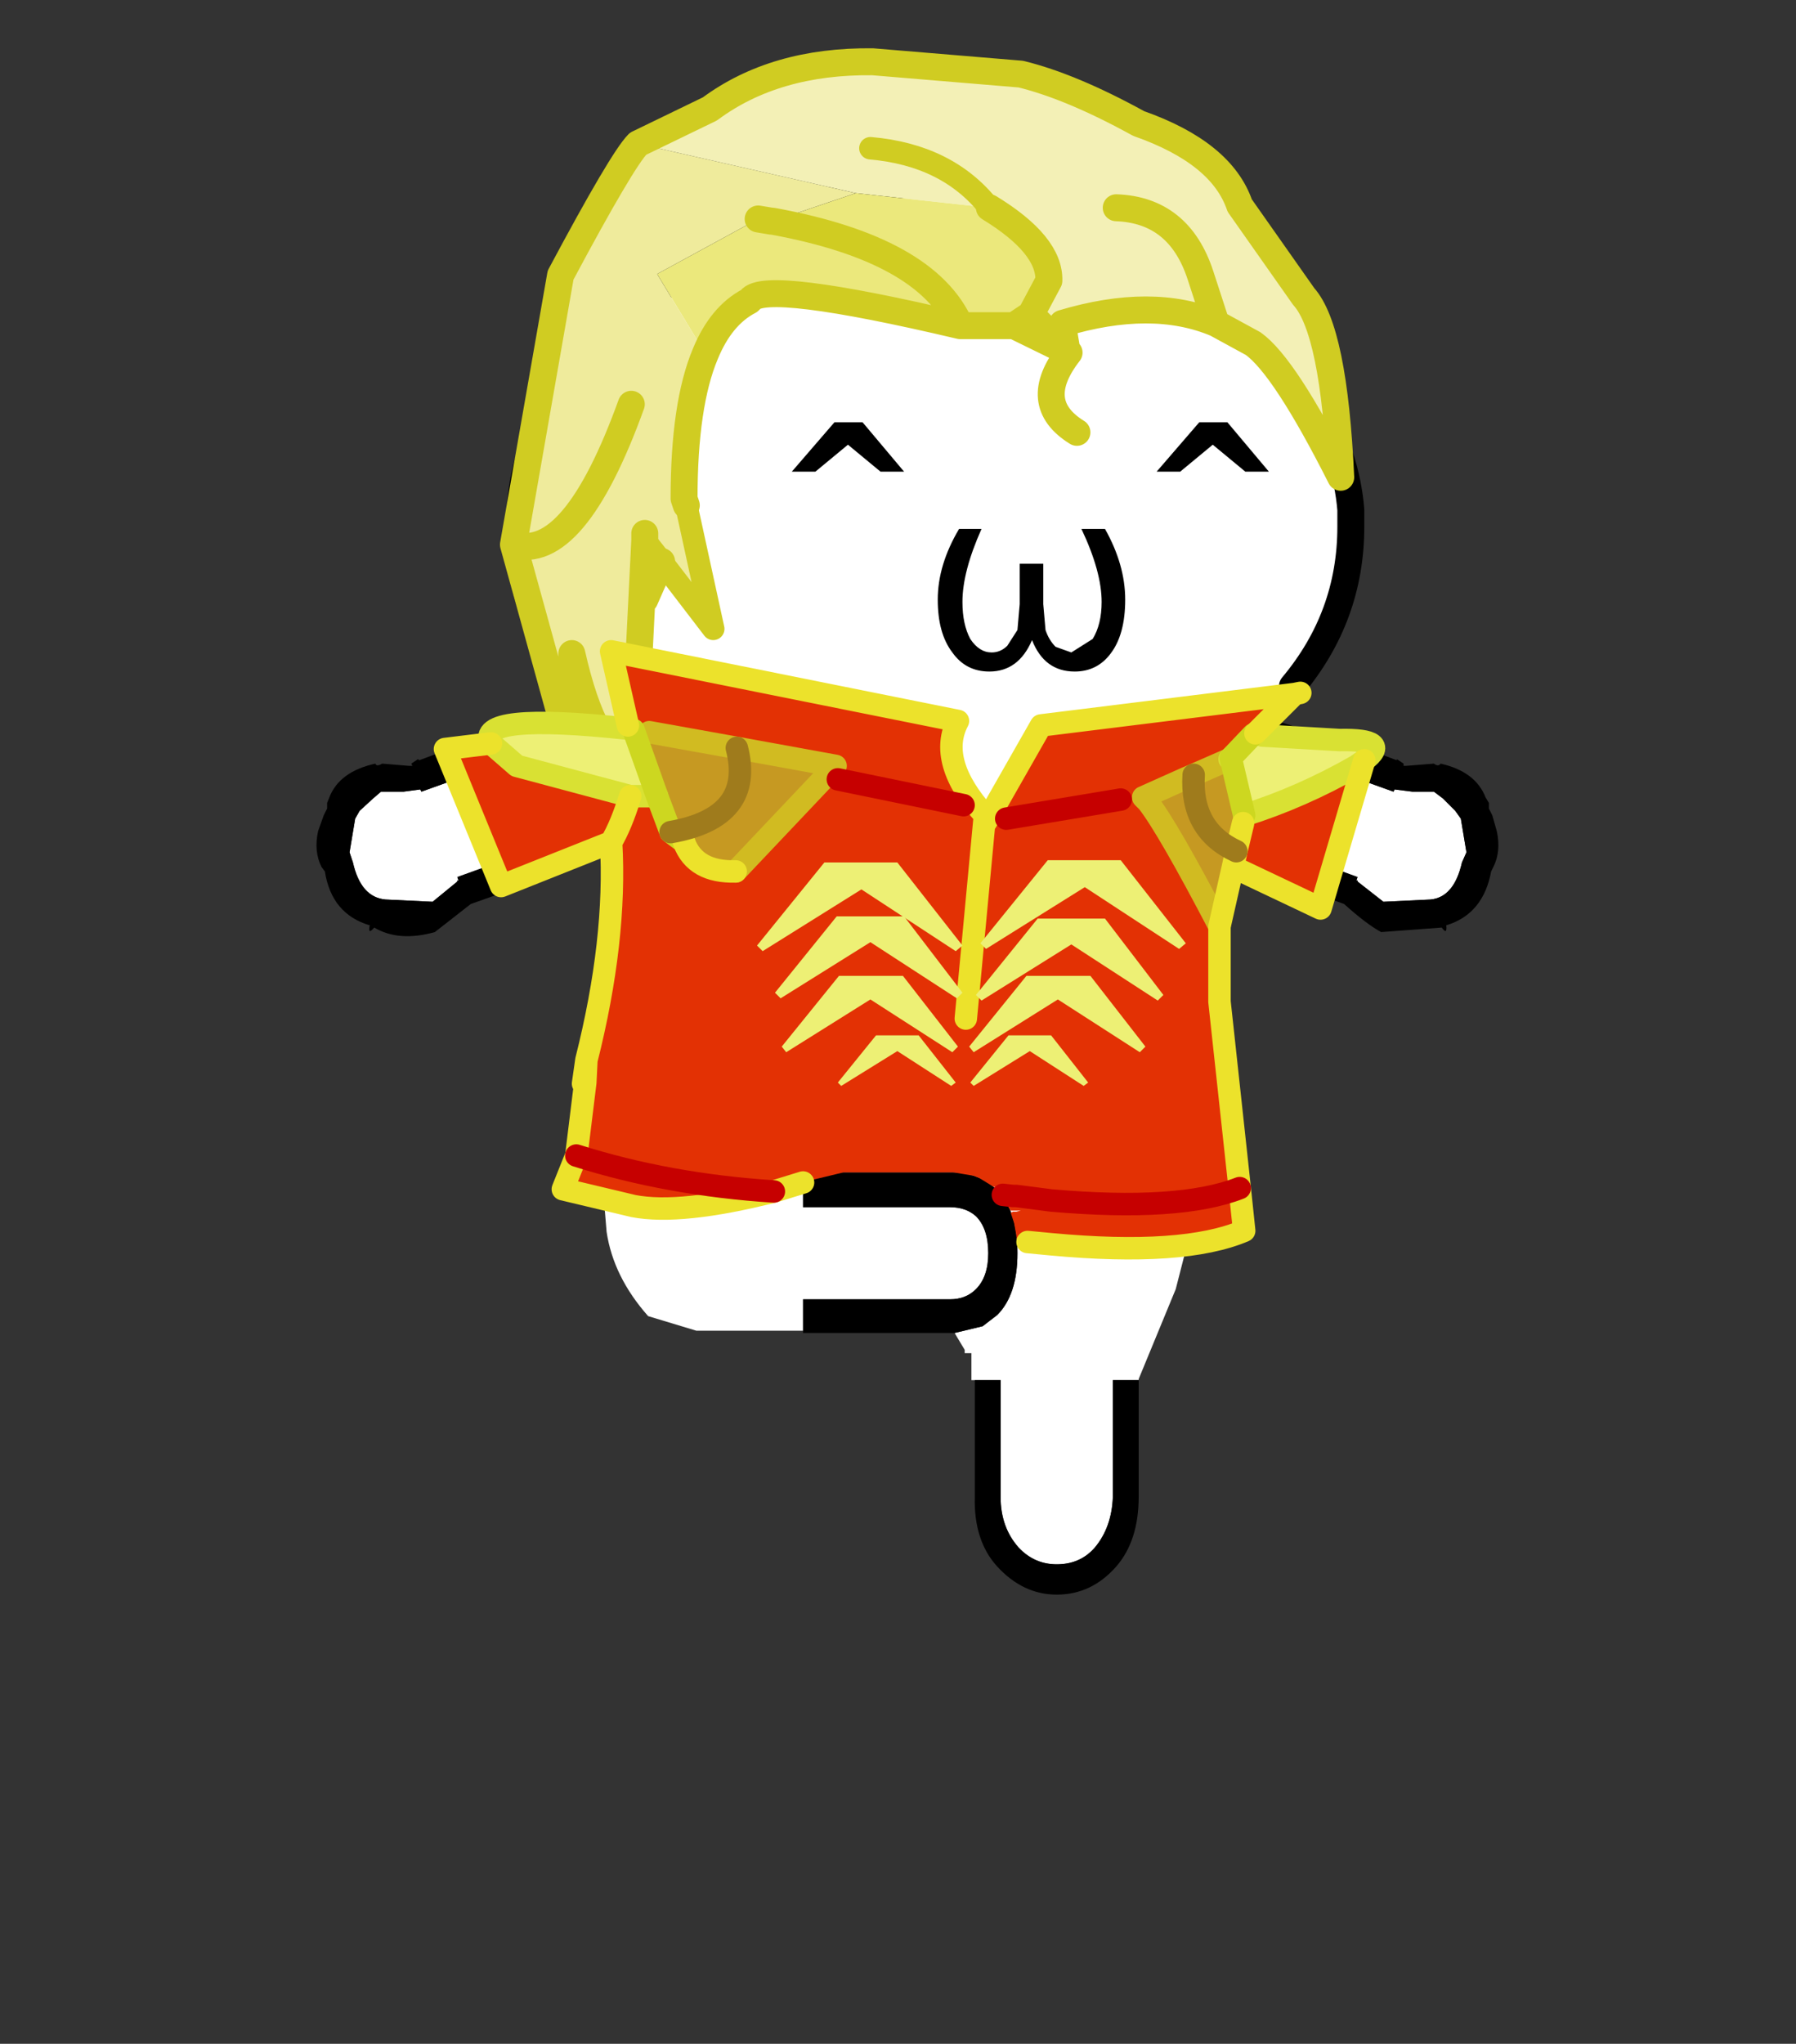 <svg xmlns="http://www.w3.org/2000/svg" xmlns:xlink="http://www.w3.org/1999/xlink" height="182" width="160"><rect width="100%" height="100%" fill="#333333" stroke="none"/><defs><g id="b"><path d="M-15.5-41.55q-2.65-3.1-2.5-7.1v-.75q.25-4.9 5.35-9.05Q-7.15-63.5.5-64q7.6.5 13.05 5.55Q18.6-54.3 19-49.4v.75q0 4-2.6 7.1h.1-.05l-1.1 1.3v.15l-1 .9 6.55 2.35.05-.1.8.1H22.7l.4.3.55.55.25.35.25 1.5-.2.45q-.35 1.55-1.4 1.65l-2.1.1-1.15-.9v-.05h-.05l.05-.15-4.95-1.8v-.05l-1.3-.5.05.55-.3.9.35.1v.05l-.15-.05-.25 8.85h-.05l-.05 1.5h.05v.1l-.05.4h-.05l-.35 4.2-1.05 4.1-1.65 4v.05H8.4v5.2Q8.35-4.1 7.6-3.2q-.65.75-1.7.75-1 0-1.7-.75-.8-.9-.8-2.25v-5.2H2.1v-1.2h-.3V-12l-.45-.75 1.25-.3.65-.5q.9-.9.9-2.75 0-1.9-.9-2.8-.8-.8-2.05-.8h-6.6v1.55h6.55q.7 0 1.15.4.55.55.55 1.65 0 1.05-.55 1.6-.45.45-1.15.45H-5.4v1.4h-4.75l-2.15-.65q-1.55-1.75-1.85-3.75l-.1-1.2V-19l.05-.4.55-1.85h.1v-.55l.15-.15v-1.35l.15-2.4v-.05l.5-7.75h-.05l-1.45-.45-.45-1.3-6.1 2.2.05.15h-.05v.05l-1.1.9-2.1-.1q-1.1-.1-1.45-1.65l-.15-.45.25-1.5.2-.35.6-.55.35-.3h1l.75-.1.05.1 9.05-3.25-.25-.8-1.35.35-.75-1h.2m1.75 19.65l-.05-.1.05.1m3.65-6.6v.05h.05l-.05-.05" fill="#fff" fill-rule="evenodd" transform="translate(27.05 64.6)"/><path d="M15.35-40.1l3.15.95v-.05l2.55.95v-.05l.3.2v.1h.1l1.25-.1q.2.15.3 0 1.55.35 2 1.5l.15.25v.25l.15.3.2.7q.2.9-.15 1.6l-.1.2q-.35 1.9-2 2.4.05.45-.2.1l-2.7.2q-.65-.35-1.65-1.25l-4.15-1.5v.1l-1.4-.55v-.05l-.35-.1.3-.9-.05-.55 1.3.5v.05l4.95 1.8-.05.15h.05v.05l1.15.9 2.1-.1q1.05-.1 1.4-1.65l.2-.45-.25-1.5-.25-.35-.55-.55-.4-.3H21.75l-.8-.1-.05.1-6.55-2.35 1-.9m-5.8 29.45v5.2q0 1.95-1 3.1Q7.45-1.1 5.9-1.1q-1.5 0-2.65-1.25-1.05-1.15-1-3.1v-5.2H3.4v5.2q0 1.35.8 2.25.7.75 1.7.75 1.05 0 1.7-.75.75-.9.8-2.25v-5.2h1.15m-8.2-2.1H-5.4v-1.5h6.55q.7 0 1.15-.45.55-.55.55-1.6 0-1.1-.55-1.65-.45-.4-1.15-.4H-5.4v-1.55h6.6q1.25 0 2.05.8.9.9.9 2.8 0 1.85-.9 2.75l-.65.5-1.25.3m-15.6-21.2l-5.95 2.1-1.6 1.25q-1.6.45-2.7-.2-.3.35-.2-.1-1.7-.5-2-2.4l-.15-.2q-.35-.7-.15-1.6l.25-.7.15-.3v-.25l.1-.25q.45-1.15 2.05-1.5.05.15.3 0l1.2.1h.15l-.05-.1.3-.2.05.05 2.55-.95v.05l1.8-.65 3.2-.75 1.35-.35.25.8-9.05 3.25-.05-.1-.75.1h-1l-.35.3-.6.55-.2.35-.25 1.5.15.45q.35 1.55 1.45 1.65l2.1.1 1.1-.9v-.05h.05l-.05-.15 6.1-2.2.45 1.3" fill-rule="evenodd" transform="translate(27.05 64.6)"/><path d="M11.55 23.05q-2.65-3.1-2.5-7.1v-.75q.25-4.9 5.35-9.05Q19.9 1.1 27.55.6q7.6.5 13.05 5.55 5.05 4.15 5.45 9.05v.75q0 4-2.6 7.1" fill="none" stroke="#000" stroke-linecap="round" stroke-linejoin="round" stroke-width="1.2"/><path d="M5.4-44.05q.15.45.45.75l.7.25.95-.6q.4-.65.4-1.65 0-1.35-.9-3.25h1.05q.9 1.6.9 3.15 0 1.55-.65 2.4-.6.8-1.6.8-1.35 0-1.9-1.4-.6 1.4-1.9 1.4-1.05 0-1.65-.85Q.6-43.9.6-45.4q0-1.55.95-3.15h1q-.85 1.9-.85 3.25 0 1 .35 1.65.4.6.95.6.4 0 .7-.3l.45-.7.1-1.15V-47H5.3v1.8l.1 1.15" fill-rule="evenodd" transform="translate(27.05 64.6)"/></g><g id="d"><path d="M-12.75-65.7l3.2-1.55q2.9-2.15 7.25-2.1l6.6.55q2.25.55 5.25 2.2 3.7 1.3 4.5 3.65l2.85 4.05q1.35 1.5 1.65 8.05-2.5-4.95-3.9-5.95L13-57.7q-2.85-1.2-6.85 0l.2 1.2v.05-.05l-1.6-1.6 1.6 1.6.1.1-.1-.05L4-57.6l.75-.5.8-1.5q.05-1.6-2.65-3.25l-5.95-.65-9.7-2.2m10.35.2q3.45.3 5.3 2.65-1.85-2.35-5.3-2.65m10.95 2.65q2.8.1 3.75 3l.7 2.15-.7-2.15q-.95-2.9-3.75-3" fill="#f3f0b6" fill-rule="evenodd" transform="translate(21.85 69.95)"/><path d="M-3.05-63.5l5.95.65q2.7 1.65 2.65 3.25l-.8 1.5-.75.5H1.6q-8.7-2.05-9.35-1.15l-.05.05q-1.25.65-1.95 2.35l-2.15-3.55 4.5-2.45.6.1h.05Q.1-61 1.6-57.6.1-61-6.75-62.25l3.7-1.25" fill="#ebe87c" fill-rule="evenodd" transform="translate(21.85 69.95)"/><path d="M-12.75-65.7l9.7 2.2-3.7 1.25h-.05l-.6-.1-4.5 2.45 2.15 3.55q-.95 2.25-.95 6.45l.1.3 1.2 5.5-2.3-3-.75 1.7v-2.65l-.5 10.05q-1.75-.55-2.75-5v4.55l-2.6-9.4 2.1-12q2.75-5.15 3.45-5.85m1.05 18.6l-.75-.95.75.95m-.75-.95v-.3.3m-.6-6.05q-2.55 7.05-5.25 6.25 2.7.8 5.25-6.25" fill="#efeb9c" fill-rule="evenodd" transform="translate(21.85 69.95)"/><path d="M34.85 12.25l1.65.9q1.4 1 3.9 5.95-.3-6.55-1.65-8.05L35.9 7q-.8-2.35-4.5-3.65-3-1.65-5.25-2.2L19.55.6Q15.2.55 12.3 2.7L9.1 4.25m19.1 9.2l-.2-1.2q4-1.2 6.85 0l-.7-2.15q-.95-2.9-3.75-3m-2.2 6.4v-.05l-1.6-1.6-.75.5 2.35 1.15.1.05-.1-.1m-4.75-1.1h2.4m-1.1-5.25q2.7 1.65 2.65 3.25l-.8 1.5m1.7 1.7q-1.75 2.25.35 3.55M15.1 7.7h-.05l-.6-.1m-2.35 6q.7-1.7 1.95-2.35l.05-.05q.65-.9 9.35 1.15-1.5-3.4-8.35-4.65m-3 5.9q-.95 2.25-.95 6.45l.1.3m-1.1 2.5l-.75 1.7V21.9l-.5 10.05q-1.75-.55-2.75-5v4.55l-2.6-9.4 2.1-12Q8.4 4.95 9.1 4.25m.3 17.65v-.3.3m-5.85.2q2.7.8 5.25-6.25" fill="none" stroke="#d0cc22" stroke-linecap="round" stroke-linejoin="round" stroke-width="1.2"/><path d="M2.9-62.85Q1.05-65.2-2.4-65.5m-8.2 15.9l1.2 5.5-2.3-3m-.75-.95l.75.95" fill="none" stroke="#d0cc22" stroke-linecap="round" stroke-linejoin="round" transform="translate(21.85 69.95)"/><path d="M12-37.6l1.6-.7.05-.05.6 2.55-.05.35-.3 1.25q-2.05-.95-1.9-3.4-.15 2.45 1.9 3.4l-.15.7-.6 2.65q-2.3-4.4-3.2-5.55l-.2-.2 1.9-.85.35-.15m-24.25-1.9l3.9.7 4.4.8-4.45 4.7q-1.8.05-2.3-1.3l-.6-.45-.6-1.6-1.05-2.95.45.05.25.05m3.9.7q.8 3.1-2.95 3.75 3.75-.65 2.95-3.75" fill="#c69922" fill-rule="evenodd" transform="translate(21.85 69.95)"/><path d="M13.6-38.3l-1.6.7-.35.15-1.9.85.2.2q.9 1.15 3.2 5.55v3.35l.9 8.3.2 1.9q-2.7 1.15-8.6.6l-1.05-.1h-.1l-.35-.05-.05-.2v-.05l-.1-.55-.05-.15-.1-.3.1-.05H4.1l.2-.05H3.85l-.1-.15-.05-.15-.2-.3V-19.25h-.4l-.65-.4-.25-.1-.9-.15H-3.6l-1.45.35-.35.1v.45l-.6-.05h-.7q-4.15 1.05-6.25.65l-3.15-.75.6-1.5.4-3.25-.1.05.15-1.05q1.35-5.35 1.1-9.7l-4.9 1.95-2.5-6.1 2.05-.25 1.15 1 5.05 1.35h1.2l.6 1.6.6.45q.5 1.35 2.3 1.3l4.45-4.7-4.4-.8-3.9-.7-.25-.05-.45-.05-.25-.2-.75-3.3L1.5-40q-.95 1.8 1.2 4.2l.05.3 2.45-4.3 11.3-1.4-1.75 1.75-.1.05-1 1.05-.05.05m.3 4.1l.3-1.25.05-.35q2.55-.8 5-2.2l.35-.25-1.95 6.6-3.9-1.85.15-.7M1.85-26.75l.85-9.05-.85 9.05m7.9-9.85l-.1-.1q-.45-.45-.15.2l.15-.05.1-.05m-1 .1l-5.1.85 5.1-.85M3.5-18.9l.45.05h.15l1.55.2q5.7.5 8.4-.55-2.7 1.05-8.4.55l-1.55-.2h-.15l-.45-.05m-17.45-15.7q.45-.75.85-2.05-.4 1.3-.85 2.05m7.25 15.55l1.3-.4-1.3.4q-4.7-.3-8.8-1.6 4.1 1.3 8.8 1.6m-8.35-5.85l-.05 1 .05-1m11.2-12.5l5.6 1.15-5.6-1.15" fill="#e33104" fill-rule="evenodd" transform="translate(21.85 69.95)"/><path d="M14.25-35.8l-.6-2.55 1-1.05.4.05 3.45.2q2.35-.05 1.1.9l-.35.25q-2.45 1.4-5 2.2M-19.3-39q-.75-1.4 6.15-.65l.2.05 1.05 2.95h-1.2L-18.15-38l-1.15-1" fill="#edf075" fill-rule="evenodd" transform="translate(21.85 69.95)"/><path d="M3.75-18.35l-.1-.15-.15-.1v-.2l.2.3.05.15" fill-rule="evenodd" transform="translate(21.85 69.95)"/><path d="M13.6-38.3l-1.6.7-.35.15-1.9.85.2.2q.9 1.15 3.2 5.55m-25.4-8.65l3.9.7 4.4.8-4.45 4.7" fill="none" stroke="#d1bb21" stroke-linecap="round" stroke-linejoin="round" transform="translate(21.85 69.95)"/><path d="M13.65-38.35l-.05.05m6 .05q1.25-.95-1.1-.9l-3.45-.2m-.8 3.55q2.55-.8 5-2.2l.35-.25M-19.3-39q-.75-1.4 6.15-.65l-.05-.15m1.3 3.15h-1.2L-18.15-38l-1.15-1" fill="none" stroke="#d9e133" stroke-linecap="round" stroke-linejoin="round" transform="translate(21.85 69.95)"/><path d="M14.25-35.8l-.6-2.55 1-1.05m-25.35 4.8l-.6-.45-.6-1.6-1.05-2.95" fill="none" stroke="#cdd720" stroke-linecap="round" stroke-linejoin="round" transform="translate(21.85 69.95)"/><path d="M13.9-34.2l.3-1.25m.55-4l1.75-1.75-11.3 1.4-2.45 4.3-.05-.3-.85 9.05m11.3-4.1l.6-2.65.15-.7m5.7-4.05l-1.95 6.6-3.9-1.85m2.75-7.7l.25-.05m-3.6 10.4v3.35l.9 8.3.2 1.9q-2.7 1.15-8.6.6l-1.05-.1m-11.3-2.25q-4.15 1.05-6.25.65l-3.15-.75.6-1.5.4-3.25.05-1q1.35-5.35 1.1-9.7l-4.9 1.95-2.5-6.1 2.05-.25m4.1 15.15l.15-1.05m1.85-14.9l-.75-3.3L1.5-40q-.95 1.8 1.2 4.2m-11.1 2.5q-1.8.05-2.3-1.3m-2.4-2.05q-.4 1.3-.85 2.05m8.55 15.15l-1.3.4" fill="none" stroke="#ece22b" stroke-linecap="round" stroke-linejoin="round" transform="translate(21.85 69.95)"/><path d="M3.65-35.65l5.1-.85m5.3 17.3q-2.7 1.05-8.4.55l-1.55-.2h-.15l-.45-.05m-10.2-.15q-4.7-.3-8.8-1.6m17.25-15.6l-5.6-1.15" fill="none" stroke="#c60000" stroke-linecap="round" stroke-linejoin="round" transform="translate(21.85 69.95)"/><path d="M12-37.6q-.15 2.45 1.9 3.4m-25.2-.85q3.75-.65 2.95-3.75" fill="none" stroke="#9f7b1c" stroke-linecap="round" stroke-linejoin="round" transform="translate(21.85 69.95)"/><path d="M1.2-23.75l-2.4-1.55-2.5 1.55-.15-.15 1.7-2.1h1.9l1.65 2.1-.2.15m.85-.15l1.7-2.1h1.9l1.65 2.1-.2.15-2.4-1.55-2.5 1.55-.15-.15" fill="#edf075" fill-rule="evenodd" transform="translate(21.85 69.95)"/><path d="M1.25-25.25L-2.4-27.6l-3.75 2.35-.2-.25 2.55-3.15h2.85L1.5-25.5l-.25.25M2-25.5l2.55-3.15H7.4l2.45 3.15-.25.25-3.65-2.35-3.75 2.35-.2-.25" fill="#edf075" fill-rule="evenodd" transform="translate(21.85 69.95)"/><path d="M1.45-27.65l-3.85-2.5-4 2.5-.25-.25 2.75-3.4h3l2.6 3.4-.25.25m.85-.15l2.75-3.4h3l2.6 3.4-.25.25-3.85-2.5-4 2.5-.25-.25" fill="#edf075" fill-rule="evenodd" transform="translate(21.85 69.95)"/><path d="M1.4-29.75l-4.2-2.75-4.4 2.75-.25-.25 3-3.7h3.25L1.7-30l-.3.25m10.25-.35l-.3.25-4.2-2.75-4.4 2.75-.25-.25 3-3.7h3.25l2.9 3.7" fill="#edf075" fill-rule="evenodd" transform="translate(21.85 69.95)"/></g><path d="M.7-.3l1.85 2.2H1.5L.05.7-1.4 1.9h-1.05l1.9-2.2H.7" fill-rule="evenodd" transform="translate(2.45 .3)" id="a"/><use height="2.2" width="5" xlink:href="#a" id="c"/></defs><g transform="matrix(2 0 0 2 82.341 144.2)"><use height="63.5" transform="translate(-27.05 -64.6)" width="52.6" xlink:href="#b"/><use height="2.2" transform="translate(10.35 -53.3)" width="5" xlink:href="#c"/><use height="2.2" transform="translate(-5.9 -53.3)" width="5" xlink:href="#c"/><use height="53.95" transform="translate(-21.85 -69.95)" width="42.4" xlink:href="#d"/></g></svg>